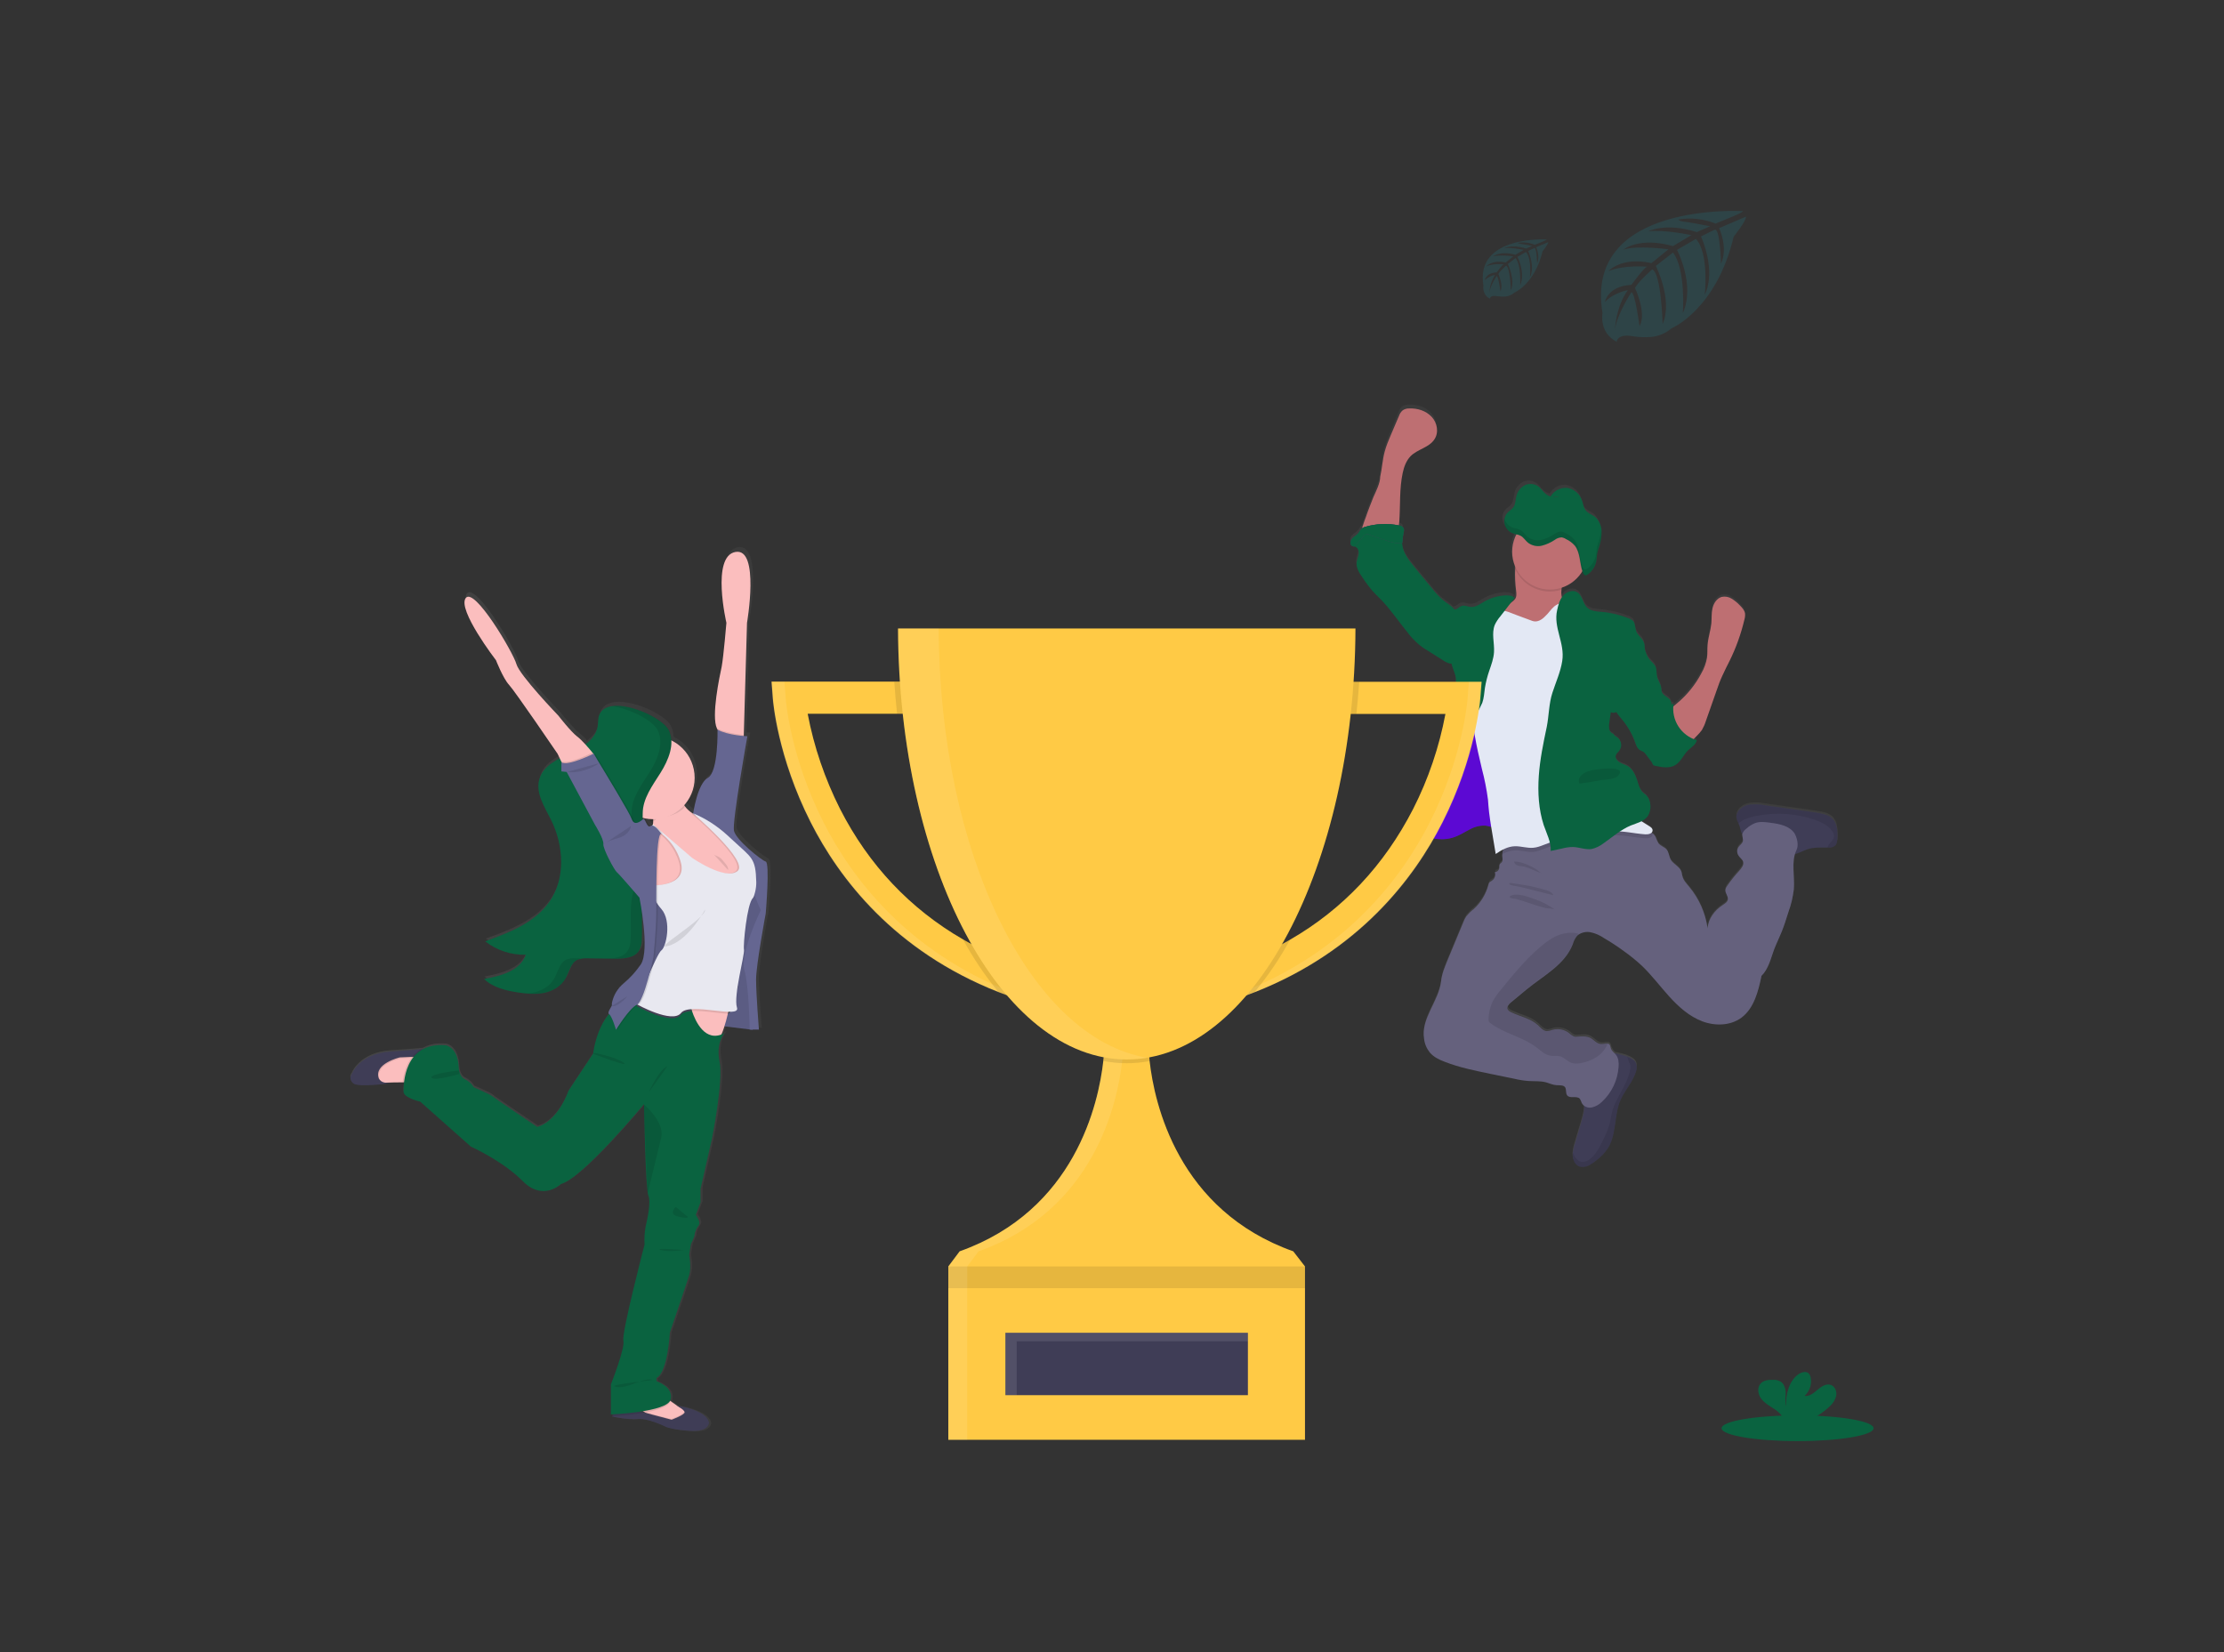 <?xml version="1.0" encoding="utf-8"?>
<!-- Generator: Adobe Illustrator 25.2.0, SVG Export Plug-In . SVG Version: 6.00 Build 0)  -->
<svg version="1.1" id="e37c00f5-ff96-45aa-87ea-1a24b78ba7bd"
	 xmlns="http://www.w3.org/2000/svg" xmlns:xlink="http://www.w3.org/1999/xlink" x="0px" y="0px" viewBox="0 0 1176.6 874"
	 style="enable-background:new 0 0 1176.6 874;" xml:space="preserve">
<rect x="0" y="0" width="1176.6" height="874" fill="#333333" stroke="none"/>
<style type="text/css">
	.st0{fill:url(#SVGID_1_);}
	.st1{fill:#BE6F72;}
	.st2{fill:#3F3D56;}
	.st3{fill:#65617D;}
	.st4{opacity:0.1;enable-background:new    ;}
	.st5{fill:#5C09D3;}
	.st6{fill:#E3E8F4;}
	.st7{fill:#0A6340;}
	.st8{opacity:0.1;}
	.st9{fill:#FFCA45;}
	.st10{opacity:0.1;fill:#FFFFFF;enable-background:new    ;}
	.st11{fill:url(#SVGID_2_);}
	.st12{fill:#656691;}
	.st13{fill:#FBBEBE;}
	.st14{fill:#444053;}
	.st15{fill:#E8E8F0;}
	.st16{opacity:0.1;fill:#00E4FF;enable-background:new    ;}
</style>
<g>
	
		<linearGradient id="SVGID_1_" gradientUnits="userSpaceOnUse" x1="871.3" y1="237.55" x2="871.3" y2="640.155" gradientTransform="matrix(1 0 0 -1 -28 854.15)">
		<stop  offset="0" style="stop-color:#808080;stop-opacity:0.25"/>
		<stop  offset="0.54" style="stop-color:#808080;stop-opacity:0.12"/>
		<stop  offset="1" style="stop-color:#808080;stop-opacity:0.1"/>
	</linearGradient>
	<path class="st0" d="M969.1,431.6c-1.4-1.1-3.1-1.8-4.9-2.1c-1.9-0.4-3.8-0.7-5.7-1l-24.6-3.5c-2.5-0.5-5-0.6-7.5-0.4
		c-2.6,0.2-4.9,1.4-6.6,3.4c-0.7,0.9-1.1,2-1.1,3.2c0.1,1.2,0.5,2.3,1.1,3.3c0.2,0.5,0.4,1,0.6,1.5c0.2,1.1,0.5,2.2,0.9,3.4
		c0.1,0.2,0.3,0.5,0.4,0.7c0,0.1,0,0.1,0,0.2c-0.3,1.4,0.6,2.8,0.2,4.1c-0.3,1.1-1.5,1.8-2.2,2.8c-1,1.4-1,3.2-0.1,4.6
		c0.8,1.2,2.1,2,2.5,3.3c0.5,1.8-0.9,3.4-2.1,4.8c-2.3,2.5-4.4,5.1-6.3,7.9c-0.5,0.7-0.9,1.5-1,2.4c-0.1,1.7,1.6,3.3,1.3,5
		c-0.2,1.4-1.6,2.2-2.7,3c-4.2,2.8-7.7,7.3-8,12.4c-1.1-8.1-4.4-15.7-9.7-22c-1.4-1.7-3-3.5-3.6-5.6c-0.2-0.9-0.3-1.8-0.6-2.6
		c-1-2.6-4.2-3.8-5.6-6.2c-1-1.7-1-3.9-2.2-5.4s-3.2-1.9-4.3-3.3c-0.5-1-1-2-1.4-3.1c-0.4-0.9-1.1-1.6-1.8-2.2
		c-0.1-0.1-0.3-0.2-0.5-0.3c0.3-0.3,0.5-0.7,0.5-1.2c0-1.2-1.2-1.9-2.2-2.5c-1.3-0.7-2.6-1.5-3.8-2.4c1.4-0.6,2.5-1.6,3.4-2.8
		c1.1-1.8,1.6-3.9,1.3-6c-0.1-1.7-0.7-3.3-1.8-4.6c-0.6-0.7-1.4-1.1-2.1-1.8c-1.7-1.7-2.3-4.1-3-6.4c-0.9-3-2.4-6.1-5.2-7.7
		c-1.3-0.8-2.9-1.1-4.2-1.9s-2.4-2.3-1.9-3.8c0.3-1,1.2-1.7,1.9-2.5c1.6-2.3,1-5.4-1.3-7c-0.7-0.5-1.7-0.9-1.8-1.7
		c-1.2-0.3-2.1-1.3-2.3-2.5s-0.2-2.4,0-3.6c0.3-1.9,0.5-3.7,0.8-5.6c0.9,0.4,1.9,0.4,2.8,0c0.9,1.4,1.9,2.7,3,3.9
		c3,3.6,5.4,7.7,7,12.1c0.6,1.6,1.2,3.4,2.6,4.2c0.5,0.3,1.1,0.4,1.6,0.8c0.6,0.4,1.1,1,1.6,1.6c1.2,1.6,2.4,3.2,3.6,4.8l0.1,0.2
		c0,0.1,0.1,0.3,0.2,0.4c0.2,0.2,0.5,0.4,0.9,0.4c3.7,0.9,7.8,1.6,11-0.4c2.9-1.8,4.1-5.4,6.6-7.7c1.7-1.7,4.2-3,4.7-5.4
		c-0.6-0.2-1.2-0.4-1.7-0.6c0.5-0.5,1-1.1,1.7-1.7c1-1,1.9-2,2.7-3.2c0.8-1.4,1.5-2.9,2-4.5c1.9-5.5,3.9-11,5.8-16.5
		c0.9-2.6,1.8-5.2,3-7.8c1.2-2.7,2.6-5.4,3.9-8.1c3.4-7,6-14.3,7.8-21.9c0.3-1,0.4-2.1,0.3-3.2c-0.3-1.7-1.6-3.1-2.8-4.3
		c-1.3-1.4-2.7-2.5-4.3-3.5s-3.5-1.3-5.3-0.9c-2.6,0.8-4.2,3.4-4.8,6s-0.4,5.3-0.6,8c-0.4,3.9-1.7,7.6-2,11.4
		c-0.2,2.2,0,4.5-0.3,6.7c-0.5,2.9-1.5,5.7-3,8.3c-3.2,6.1-7.6,11.5-12.9,15.9c-0.6,0.5-1.2,1-1.8,1.5c0-0.4,0.1-0.9,0.1-1.3
		c-0.4,0.1-0.9,0.3-1.3,0.5c0.1-0.5,0-1-0.2-1.5c-0.8-2.4-4.4-3-5-5.4c-0.1-0.6-0.2-1.2-0.2-1.8c-0.2-2.1-1.7-3.9-2.2-6
		c-0.5-1.9-0.1-4-1-5.8c-0.8-1.1-1.7-2.1-2.7-3c-1.2-1.4-2.1-3-2.5-4.8c-0.1-0.5-0.2-1-0.4-1.5c0.2-1.1,0-2.2-0.4-3.3
		c-0.9-2.3-3.3-3.7-4.1-6c-0.7-1.8-0.4-4-1.6-5.4c-0.7-0.7-1.5-1.1-2.4-1.4c-4.6-1.8-9.4-2.9-14.3-3.4c-2.7-0.2-5.8-0.4-7.7-2.3
		c-2.3-2.2-2.4-6.3-5.1-8c-2.4-1.5-5.7-0.4-7.5,1.8c-0.3,0.3-0.5,0.7-0.8,1c-0.3-1.3-0.4-2.7-0.2-4.1c0-0.3,0.1-0.7,0.1-1
		c4.5-1.5,8.4-4.5,10.8-8.6c0,0,0,0,0,0.1l0.1,0.3c0.3,0.7,0.8,1.4,1.4,1.5l0,0c0.5,0,0.9-0.2,1.2-0.5c0.6-0.4,1.2-0.9,1.7-1.4
		c0.3-0.3,0.5-0.6,0.7-0.9c0.5-0.6,0.9-1.3,1.2-2c0.5-1.1,0.8-2.2,1-3.4c0.2-1.2,0.2-2.4,0.4-3.5c0.2-0.9,0.4-1.8,0.7-2.6
		c0.1-0.3,0.2-0.6,0.3-0.9s0.2-0.7,0.3-1c0.6-2.1,1-4.2,1-6.3c0-0.4,0-0.7,0-1.1c-0.1-2.8-1.3-5.5-3.4-7.5c-1.7-1.4-4-2-5.3-3.9
		c-0.8-1.3-1-2.9-1.5-4.4c-1.1-3.7-4.1-6.4-7.9-7.1c-2.2-0.2-4.4,0.4-6.2,1.7l0,0l-0.1,0.1l0,0c-1,0.8-1.8,1.7-2.5,2.8
		c-1.3-0.4-2.5-1.1-3.5-2s-1.8-2.1-2.8-3c-1.9-1.8-4.7-2.3-7.1-1.5c-2.5,1-4.4,3.2-5.1,5.8c-0.5,2.1-0.5,4.4-1.6,6.1
		c-0.9,1.3-2.3,2-3.4,3.2c-0.6,0.8-1.1,1.7-1.3,2.7l0,0c-0.1,0.5-0.2,1.1-0.2,1.7l0,0c0,0.2,0,0.5,0.1,0.7v0.1
		c0,0.3,0.1,0.5,0.2,0.8l0,0c0.3,1,0.8,2,1.5,2.7c0.7,0.8,1.5,1.4,2.4,1.7c0.4,0.1,0.8,0.3,1.2,0.4l1.2,0.3l0.4,0.1
		c-2.9,5.5-3.1,12-0.6,17.6c0,0.3-0.1,0.6-0.1,0.8c-0.2,3.9,0,7.9,0.5,11.8c0.1,1.5,0.2,3.3-0.7,4.5c-0.4,0.5-0.9,0.9-1.5,1.3
		c0.5-0.7,1.1-1.4,1.7-2.1c-1.4-1.4-3.6-1.6-5.6-1.5c-3.9,0.3-7.6,1.4-11,3.4c-2.2,1.3-4.5,3-7.1,2.7c-1.5-0.2-3-1-4.5-0.6
		c-0.8,0.3-1.6,0.8-2.3,1.4c-0.5,0.4-1.2,0.6-1.9,0.6c-1.6-1.9-4-3.2-5.9-4.8c-2.1-1.9-4.1-4-5.8-6.3c-3.2-3.9-6.5-7.8-9.7-11.8
		c-2.7-3.3-5.4-6.9-5.9-11.2c0-0.4-0.1-0.8-0.1-1.3c0.1-2,0.3-4,0.8-6c0.1-0.5,0.1-1,0-1.5c-0.3-1-1.5-1.4-2.4-1.6l0,0
		c0.1-0.8,0.2-1.6,0.3-2.3c0.6-8.6,0-17.3,1.8-25.8c0.7-3.2,1.8-6.5,4.2-8.9c3.7-3.7,9.8-4.6,12.6-8.9c2.3-3.6,1.4-8.8-1.5-12
		s-7.5-4.5-11.8-4.4c-1.2,0-2.4,0.3-3.4,0.9c-1,0.9-1.7,1.9-2.1,3.2l-4.3,10.4c-1.2,2.7-2.3,5.5-3.1,8.4c-1.2,4.4-1.5,9-2.4,13.4
		c0,3.4-2.2,7.6-3.4,10.8c-1.3,3.5-2.8,7-4,10.6c-0.3,0.9-1.3,3.6-2,6c-0.2,0.1-0.5,0.3-0.7,0.5c-0.5,0.7-1,1.4-1.4,2.1
		c-0.9,1.2-2.4,1.8-3.4,3s-1.2,3.3,0.2,3.9c0.3,0.1,0.6,0.2,0.9,0.2c0.2,0,0.4,0,0.5,0.1c1.5,0.4,2.1,2.3,1.9,3.9s-1,3-1.1,4.6
		c-0.3,2.8,1.3,5.3,2.9,7.6c1.6,2.5,3.4,4.9,5.3,7.2c1.4,1.6,3,3,4.4,4.5c5.4,5.6,9.7,12.1,14.6,18.1c1.7,2.3,3.7,4.4,5.9,6.2
		c1.4,1.1,2.9,2.2,4.5,3.1l8.4,5.3c0.9,0.7,2,1.2,3.2,1.5c0.4,0,0.7,0,1.1,0c0,0.2,0.1,0.5,0.2,0.7c0.7,2.6,2.1,5,2.2,7.7
		s-0.1,5.4,0.1,8.1c0.2,2.5,0.7,5,0.9,7.5c0.3,4.7-0.9,9.4-2,14c-1.7,6.8-2.7,13.7-6,19.8c-0.9,1.7-2,3.4-2,5.3c0,0.2,0,0.5,0.1,0.7
		l0,0l-1.5,0.9c-0.4,0.2-0.9,0.5-1.3,0.8c-1.9,1.2-3.9,2.6-4.7,4.8c-0.6,1.7-0.3,3.7-1.1,5.4c0,0.1-0.1,0.1-0.1,0.2
		c-0.8,1.6-2.4,2.7-2.8,4.4l0,0c-0.3,1.3,0.2,2.7,0,4l0,0c-0.2,0.7-0.4,1.3-0.5,2c0,0.2,0,0.4,0.1,0.7c0.2,0.8,0.6,1.4,1.2,2
		c0.4,0.3,0.8,0.7,1.2,0.9c0.4,0.3,0.9,0.5,1.3,0.8l0.3,0.1c0.4,0.2,0.8,0.4,1.2,0.6l0.3,0.1c0.5,0.2,0.9,0.4,1.4,0.5l0.3,0.1
		c0.4,0.1,0.7,0.2,1.1,0.3l0.2,0.1h0.2l1,0.2l0.4,0.1c0.4,0.1,0.9,0.1,1.3,0.2h0.4c0.3,0,0.7,0,1,0.1h0.5c0.3,0,0.7,0,1,0h0.4
		c0.5,0,0.9-0.1,1.4-0.1h0.2c0.4-0.1,0.8-0.1,1.3-0.2l0.3-0.1c0.4-0.1,0.8-0.2,1.2-0.3l0.2-0.1c0.5-0.1,0.9-0.3,1.4-0.5
		c1.6-0.7,3.1-1.4,4.6-2.3c1-0.5,2-1.1,3-1.6c0.7-0.4,1.5-0.7,2.3-1c1.9-0.8,3.9-1.2,6-1c1,0.1,2,0.3,3,0.6c0,0.1,0,0.2,0,0.3
		c0.8,4.8,1.6,9.6,2.4,14.4c1.3-0.9,2.7-1.8,4.1-2.5c-0.3,0.7-0.4,1.5-0.5,2.2c-0.1,0.6-0.1,1.2,0,1.8c0.1,1,0.3,2-0.3,2.8
		c-0.3,0.5-1,0.7-1.2,1.2c-0.1,0.5-0.2,1.1-0.1,1.6c-0.1,1.3-1.1,2.3-2.4,2.4c0.6,1.7,0,3.5-1.5,4.5c-0.4,0.2-0.8,0.5-1.2,0.8
		c-0.3,0.4-0.6,1-0.7,1.5c-1.3,5-4,9.4-7.8,12.9c-1.4,1.1-2.7,2.4-3.9,3.8c-0.7,1.1-1.3,2.2-1.8,3.5c-2.7,6.5-5.4,13-8.1,19.6
		c-1.5,3.7-3,7.4-3.5,11.3c-1.2,10.8-10.8,19.9-9,30.6c0.4,2.7,1.4,5.2,3.1,7.3c2,2.4,5,3.8,8,4.9c7.7,3,15.8,4.6,23.9,6.3l12.7,2.6
		c2.5,0.6,5,1,7.6,1.2c3.1,0.2,6.2-0.1,9.2,0.7c1.8,0.5,3.6,1.4,5.5,1.5c1.6,0.1,3.7-0.3,4.6,1.1s0.2,3.1,1.1,4.3
		c1.5,1.9,5.1,0,6.7,1.8c0.4,0.7,0.8,1.4,1,2.2c0.2,0.5,0.6,0.9,1,1.3c0.1,0.6,0.1,1.1,0.1,1.7c-0.2,2.3-0.7,4.6-1.4,6.8
		c-1.2,4.1-2.4,8.1-3.6,12.2c-0.5,1.4-0.8,2.9-1,4.4c-0.1,0.7-0.1,1.5,0,2.2c0.2,2.2,1.5,4.5,3.6,5.2c1.6,0.4,3.4,0.2,4.9-0.6
		c1.4-0.7,2.8-1.7,4-2.7c2.2-1.7,4.2-3.7,5.8-5.9c5-7.5,3.4-17.6,6.9-25.9c2.3-5.5,6.9-10,8.4-15.8c0.4-1.1,0.4-2.3,0.1-3.4
		c-0.6-2-2.8-3.1-4.8-3.9h0.1c-1.6-0.6-3.3-1.1-5-1.4c-0.4-0.1-0.8-0.2-1.3-0.2c-1-0.8-1.7-1.8-2.2-2.9c-0.1-0.6-0.2-1.2-0.5-1.7
		s-0.9-0.8-1.4-0.8c-1-0.1-2.3,0.3-3.4,0.2c-2.2-0.2-3.7-2.3-5.7-3.4s-4.2-0.8-6.3-0.6c-0.8,0.1-1.5,0.1-2.3-0.1
		c-0.9-0.4-1.7-1-2.4-1.7c-2.5-1.9-5.8-2.6-8.8-1.8c-1,0.4-2,0.6-3,0.7c-2-0.1-3.3-1.8-4.8-3.2c-3.9-3.6-9.5-4.6-14.3-6.9
		c-0.7-0.3-1.3-0.8-1.7-1.5c-0.5-1.4,0.7-2.7,1.8-3.7l8.2-6.8c9-7.5,20.2-13.1,24.4-24.1c0.4-1.5,1.1-2.9,2-4.1
		c0.3-0.4,0.7-0.7,1.1-1c1.8-1.2,4-1.6,6.2-1.2c2.6,0.6,5.1,1.7,7.2,3.2c3.6,2.2,7.1,4.5,10.5,7c3.4,2.4,6.5,5,9.6,7.8
		c5.2,5,9.6,10.9,14.5,16.3s10.5,10.4,17.3,13s15,2.5,20.8-1.9c6.7-5,8.9-13.9,10.6-22.1c3.8-3.6,4.9-9.1,6.7-14
		c1.2-3.1,2.6-6,3.9-9.1c1.5-3.6,2.6-7.4,3.8-11.1c1.3-3.7,2.2-7.6,2.7-11.6c0.5-6.2-1.2-12.9,0.6-18.7c2.3-0.5,4.4-1.8,6.7-2.6
		c3.4-1.1,7-0.9,10.6-0.9h0.2c1.2,0.1,2.5-0.2,3.5-0.8c1.2-1,1.4-2.7,1.5-4.3C972.2,438.3,972,434,969.1,431.6z M824.2,261
		c-0.8,0.2-1.7,0.3-2.5,0.2L824.2,261z"/>
	<path class="st1" d="M828.1,324.2c-1.2,1-2.6,1.8-4.2,2.2l-7.1,2.5c-3.8,1.4-7.9,2.8-11.9,2.3c-2.3-0.3-12-1.7-13.5-3.5
		c-2.2-2.7,5.6-6.8,8.3-9.1c0.6-0.4,1.2-0.9,1.7-1.5c1-1.2,0.9-2.9,0.7-4.5c-0.5-3.9-0.7-7.8-0.5-11.8c0.1-0.9,0.2-1.9,0.4-2.8
		c1-4.6,5.3-2.9,8.7-1.7c4.1,1.3,8,3,11.8,5.1c1.1,0.6,2.1,1.4,2.9,2.5c1.5,2.2,0.9,5.2,0.7,8c-0.2,2.2-0.2,4.3,1.2,5.9
		c0.7,0.6,1.3,1.3,1.9,2C829.7,321.4,829.4,323.2,828.1,324.2z"/>
	<path class="st1" d="M730.2,252.2c1-4.4,1.2-9,2.4-13.4c0.8-2.9,1.9-5.6,3.1-8.4l4.4-10.3c0.4-1.2,1.1-2.3,2.1-3.1
		c1-0.6,2.2-1,3.4-0.9c4.3-0.2,8.8,1.2,11.8,4.4s3.9,8.3,1.5,11.9c-2.8,4.4-8.9,5.2-12.6,8.9c-2.3,2.4-3.5,5.6-4.2,8.9
		c-1.8,8.4-1.2,17.1-1.8,25.7c-0.2,2.7-0.7,5.7-3,7.1c-1.4,0.7-2.9,1-4.5,0.9l-6.6,0.1c-1.1,0-5.1,0.7-5.8-0.1
		c-1.3-1.5,1.6-8.7,2.2-10.3c1.2-3.6,2.6-7,4-10.6C728,259.8,730.2,255.6,730.2,252.2z"/>
	<path class="st2" d="M865.7,566.3c-1.5,5.8-6,10.3-8.4,15.8c-3.5,8.2-1.9,18.3-6.9,25.8c-1.6,2.3-3.6,4.3-5.8,6
		c-1.2,1-2.6,1.9-4,2.7c-1.5,0.8-3.2,1-4.9,0.6c-2.1-0.7-3.4-3-3.6-5.2c-0.1-0.7-0.1-1.4,0-2.2c0.2-1.5,0.5-3,1-4.4
		c1.2-4,2.4-8.1,3.6-12.2c0.7-2.2,1.2-4.5,1.4-6.8c0.1-2.5-1.5-5.8-0.8-8.2c0.3-1.1,1.5-2,2-2.9c0.8-1.3,1.3-2.7,1.7-4.1
		c0.8-2.8,1.4-5.8,3.1-8.1c1.1-1.4,2.4-2.6,3.9-3.7c1.1-0.9,2.3-1.7,3.7-2.1c1.3-0.2,2.7-0.2,4,0.2c1.7,0.4,3.4,0.8,5,1.4h0.1
		c2,0.7,4.1,1.8,4.8,3.8C866,564,866,565.2,865.7,566.3z"/>
	<path class="st2" d="M972.1,443.4c-0.1,1.5-0.2,3.3-1.5,4.2c-1,0.7-2.3,1-3.5,0.8h-0.3c-3.6,0-7.2-0.2-10.6,0.9
		c-2.6,0.9-4.9,2.4-7.6,2.7c-3.7,0.4-7.2-1.6-10.4-3.4c-3.1-1.7-6.2-3.2-9.5-4.5c-2.1-0.9-6.5-1.4-7.5-3.8c-0.3-1.1-0.6-2.2-0.9-3.3
		c-0.2-0.5-0.4-1-0.6-1.5c-0.6-1-1-2.1-1.1-3.3c0-1.2,0.4-2.3,1.1-3.2c1.6-2,4-3.2,6.5-3.4c2.5-0.2,5.1-0.1,7.5,0.4l24.6,3.5
		c1.9,0.3,3.8,0.5,5.7,1c1.8,0.3,3.5,1,4.9,2.1C972,435.3,972.2,439.6,972.1,443.4z"/>
	<path class="st3" d="M950.4,449.8c-3,6.3-0.8,13.8-1.4,20.8c-0.5,3.9-1.3,7.8-2.7,11.5c-1.2,3.7-2.3,7.5-3.8,11.1
		c-1.2,3-2.7,6-3.9,9.1c-1.8,4.9-3,10.4-6.7,14c-1.7,8.2-3.9,17.1-10.6,22.1c-5.8,4.3-14,4.5-20.8,1.9s-12.4-7.6-17.3-13
		s-9.3-11.3-14.5-16.3c-3-2.8-6.2-5.4-9.6-7.8c-3.4-2.5-6.9-4.8-10.5-6.9c-2.2-1.5-4.6-2.6-7.2-3.1c-2.1-0.4-4.3,0-6.2,1.2
		c-0.4,0.3-0.8,0.6-1.1,1c-0.9,1.2-1.6,2.6-2,4.1c-4.2,10.9-15.5,16.6-24.5,24l-8.2,6.8c-1.1,0.9-2.4,2.3-1.8,3.6
		c0.4,0.7,1,1.2,1.7,1.5c4.8,2.4,10.4,3.3,14.3,6.9c1.4,1.3,2.8,3.1,4.8,3.2c1-0.1,2-0.3,3-0.7c3.1-0.8,6.3-0.2,8.8,1.8
		c0.7,0.7,1.5,1.2,2.4,1.7c0.7,0.2,1.5,0.2,2.3,0.1c2.1-0.2,4.4-0.3,6.3,0.6s3.5,3.2,5.7,3.3c1.1,0.1,2.4-0.3,3.4-0.2
		c0.6,0,1.1,0.3,1.4,0.8c0.2,0.5,0.4,1.1,0.5,1.7c0.4,1.4,1.8,2.3,2.7,3.4c1.4,1.8,1.6,4.2,1.4,6.5c-0.5,7-3.6,13.6-8.8,18.4
		c-1.5,1.5-3.3,2.5-5.4,3c-2.1,0.4-4.3-0.5-5.3-2.4c-0.2-0.8-0.6-1.5-1-2.2c-1.6-1.8-5.2,0.1-6.7-1.8c-0.9-1.2-0.3-3.1-1.1-4.3
		s-3-1-4.6-1.1c-1.9-0.1-3.7-1-5.5-1.5c-3-0.8-6.1-0.5-9.2-0.7c-2.6-0.2-5.1-0.6-7.6-1.2l-12.7-2.6c-8.1-1.7-16.2-3.3-23.9-6.3
		c-3-1.1-5.9-2.5-8-4.9c-1.7-2.1-2.8-4.6-3.1-7.3c-1.8-10.7,7.8-19.8,9-30.5c0.4-3.9,2-7.6,3.5-11.3c2.7-6.5,5.4-13,8.1-19.5
		c0.4-1.2,1-2.4,1.7-3.5c1.2-1.4,2.4-2.7,3.9-3.8c3.8-3.4,6.5-7.9,7.8-12.8c0.1-0.6,0.3-1.1,0.7-1.5c0.4-0.3,0.7-0.5,1.2-0.8
		c1.5-1,2.1-2.8,1.5-4.5c1.3-0.1,2.3-1.1,2.4-2.4c-0.1-0.5,0-1.1,0.1-1.6c0.2-0.5,0.8-0.8,1.2-1.2c0.6-0.8,0.4-1.8,0.3-2.7
		c-0.1-0.6-0.1-1.2,0-1.8c0.2-2.1,1.2-4.1,2.7-5.6c2.4-2.4,5.8-1.7,9.1-2.3c3.3-0.7,6.5-1.7,9.6-3.1c8.7-3.4,17.8-5.5,27.1-6.3
		c9.3-0.7,18.7,0.8,27.4,4.4c1.3,0.5,2.4,1.2,3.5,2c0.8,0.6,1.4,1.3,1.8,2.2c0.4,1.1,0.8,2.1,1.4,3.1c1.1,1.5,3.1,1.9,4.3,3.3
		s1.3,3.7,2.2,5.4c1.4,2.4,4.6,3.6,5.6,6.2c0.3,0.8,0.3,1.8,0.6,2.6c0.5,2.2,2.2,3.9,3.6,5.6c5.2,6.3,8.6,13.9,9.7,22
		c0.3-5.1,3.7-9.6,8-12.4c1.2-0.8,2.5-1.6,2.7-2.9c0.3-1.7-1.4-3.2-1.3-5c0.1-0.9,0.5-1.7,1-2.3c1.9-2.8,4-5.4,6.3-7.9
		c1.2-1.4,2.6-3,2.1-4.8c-0.4-1.3-1.8-2.1-2.5-3.3c-0.9-1.4-0.9-3.2,0.1-4.6c0.7-1,1.8-1.6,2.2-2.8c0.4-1.3-0.5-2.8-0.2-4.1
		c0.4-1.1,1.1-2,2.1-2.7c1.3-1.2,2.8-2.2,4.5-2.9c2.6-1,5.6-0.6,8.4-0.2c4.7,0.6,9.9,1.6,12.6,5.6
		C950.8,443.4,951.7,447.2,950.4,449.8z"/>
	<path class="st4" d="M972.1,443.4c-0.1,1.5-0.2,3.3-1.5,4.2c-1,0.7-2.3,1-3.5,0.8h-0.3c0.4-2.1,2.9-3.3,3.4-5.4
		c0.2-1.3-0.2-2.6-1.1-3.6c-2.1-2.9-5.6-4.5-9-5.7c-9.7-3.3-20-4.1-30.1-2.2c-2.7,0.4-5.4,1.3-7.9,2.4c-0.8,0.5-1.6,1.1-2.4,1.7
		c-0.6-1-1-2.1-1.1-3.3c0-1.2,0.4-2.3,1.1-3.2c1.6-2,4-3.2,6.5-3.4c2.5-0.2,5.1-0.1,7.5,0.4l24.6,3.5c1.9,0.3,3.8,0.5,5.7,1
		c1.8,0.3,3.5,1,4.9,2.1C972,435.3,972.2,439.6,972.1,443.4z"/>
	<path class="st4" d="M865.7,566.3c-1.5,5.8-6,10.3-8.4,15.8c-3.5,8.2-1.9,18.3-6.9,25.8c-1.6,2.3-3.6,4.3-5.8,6
		c-1.2,1-2.6,1.9-4,2.7c-1.5,0.8-3.2,1-4.9,0.6c-2.1-0.7-3.4-3-3.6-5.2c-0.1-0.7-0.1-1.4,0-2.2l0.1,0.2c0.9,2.1,2.3,4.3,4.5,4.7
		c1.7,0.1,3.4-0.5,4.6-1.6c3.3-2.7,5.2-6.6,7-10.4c1.4-2.7,2.6-5.6,3.4-8.6c0.4-1.7,0.6-3.4,1-5.1c1.9-8.3,8.4-15,9.8-23.4
		c0.1-0.6,0.1-1.2,0.1-1.8c-0.2-0.8-0.5-1.5-0.9-2.2c-0.3-0.8-0.6-1.6-0.8-2.4c2,0.7,4.1,1.8,4.8,3.8
		C866.1,564.1,866,565.2,865.7,566.3z"/>
	<path class="st4" d="M850.6,552c-0.9,2.4-2.5,4.5-4.5,6.2c-2.8,2.2-6.2,3.6-9.7,4.2c-1.6,0.4-3.4,0.4-5-0.1
		c-2.2-0.8-3.8-2.8-6.1-3.5c-1.6-0.4-3.4,0-5-0.3c-3-0.4-5.2-2.7-7.6-4.5c-7.3-5.5-16.9-7.2-24.2-12.7c-0.3-0.2-0.6-0.5-0.8-0.8
		c-0.1-0.4-0.2-0.7-0.2-1.1c0-3.3,0.8-6.6,2.2-9.6c1.2-2.1,2.5-4.1,4.1-5.9c6.5-8,13.1-16.1,20.9-22.8c3.3-2.8,6.9-5.5,11-6.8
		c2.3-0.7,6.8-1.4,9.6-0.2c-0.4,0.3-0.8,0.6-1.1,1c-0.9,1.2-1.6,2.6-2,4.1c-4.2,10.9-15.5,16.6-24.5,24l-8.2,6.8
		c-1.1,0.9-2.4,2.3-1.8,3.6c0.4,0.7,1,1.2,1.7,1.5c4.8,2.4,10.4,3.3,14.3,6.9c1.4,1.3,2.8,3.1,4.8,3.2c1-0.1,2-0.3,3-0.7
		c3.1-0.8,6.3-0.2,8.8,1.8c0.7,0.7,1.5,1.2,2.4,1.7c0.7,0.2,1.5,0.2,2.3,0.1c2.1-0.2,4.4-0.3,6.3,0.6s3.5,3.2,5.7,3.3
		C848.2,552.2,849.5,551.9,850.6,552z"/>
	<path class="st2" d="M758.6,416.3c-1.9,1.2-3.9,2.6-4.7,4.7c-0.6,1.7-0.3,3.7-1.1,5.4s-2.5,2.9-2.9,4.6c-0.3,1.3,0.3,2.7,0,4
		c-0.2,0.7-0.4,1.4-0.5,2.1c-0.1,1.5,1.2,2.7,2.4,3.5c5.4,3.5,12.1,4.3,18.2,2c2.7-1,5.1-2.6,7.6-3.9c2.5-1.4,5.4-2.1,8.2-2
		c1.7,0.2,3.2,0.8,4.9,1c1.7,0.3,3.4-0.2,4.6-1.4c0.5-0.7,0.9-1.5,1-2.4c1.4-5.5,0.8-11.3-0.6-16.8s-3.3-10.8-4.7-16.3
		c-1-4.1-1.8-8.2-3.4-12.1s-4.5-7.4-8.4-8.9c-0.3-0.2-0.7-0.2-1-0.1s-0.5,0.3-0.7,0.5c-3.1,3.3-5.5,7.2-6.9,11.5
		c-1.6,4.8-2,9.9-3.4,14.7c-0.6,2-1.4,4.7-3,6.2S760.4,415.1,758.6,416.3z"/>
	<path class="st5" d="M796.3,434c-0.2,0.9-0.5,1.7-1,2.4c-1.2,1.2-2.9,1.7-4.6,1.4c-1.6-0.2-3.2-0.8-4.9-1c-2.9-0.1-5.7,0.6-8.2,2
		c-2.6,1.3-5,2.9-7.7,3.9c-3.9,1.5-8.1,1.7-12.1,0.7c-2.1-0.5-4.2-1.4-6-2.6c-1.3-0.8-2.5-2-2.4-3.5c0.1-0.7,0.3-1.4,0.5-2.1
		c0.3-1.3-0.3-2.7,0-4c0.4-1.8,2.1-3,2.9-4.7s0.5-3.6,1.1-5.4c0.8-2.1,2.8-3.5,4.7-4.7s4.2-2.2,5.7-3.7c0.2-0.2,0.4-0.5,0.5-0.7
		c1.1-1.7,1.9-3.6,2.4-5.5c1.5-4.8,1.9-9.9,3.4-14.7c1.4-4.3,3.8-8.2,6.9-11.5c0.2-0.2,0.4-0.4,0.6-0.5c0.3-0.1,0.7,0,1,0.1
		c3.9,1.5,6.7,5.1,8.4,8.9s2.4,8,3.4,12.1c1.4,5.5,3.4,10.8,4.7,16.3S797.7,428.5,796.3,434z"/>
	<path class="st4" d="M826,312c-9.7,3.1-20.2-1.6-24.4-11c0.1-0.9,0.2-1.9,0.4-2.8c1-4.6,5.3-2.9,8.7-1.7c4.1,1.3,8,3,11.8,5.1
		c1.1,0.6,2.1,1.4,2.9,2.5C826.9,306.3,826.3,309.2,826,312z"/>
	<circle class="st1" cx="820" cy="291.9" r="20"/>
	<path class="st4" d="M874.3,441.4c0,1.7-2.2,2.2-3.9,2.1c-6-0.4-11.9-2-17.8-1.5c-7.5,0.7-14.4,4.8-21.9,5.2
		c-2.9,0.1-5.8-0.3-8.7,0.2c-3.7,0.7-7,2.9-10.8,3.3c-3.3,0.3-6.5-1-9.8-0.8c-2.3,0.1-4.5,0.8-6.5,1.9c0.2-2.1,1.2-4.1,2.7-5.6
		c2.4-2.4,5.8-1.7,9.1-2.3c3.3-0.7,6.5-1.7,9.6-3.1c8.7-3.4,17.8-5.5,27.1-6.3c9.3-0.7,18.7,0.7,27.4,4.3c1.3,0.5,2.4,1.2,3.5,2
		C874.2,441,874.3,441.2,874.3,441.4z"/>
	<path class="st6" d="M810.7,328.5l-8.1-3l-3.4-1.3c-1.4-0.6-2.9-1-4.4-1.2c-3.9-0.3-7.6,2.3-9.7,5.6s-2.9,7.3-3.5,11.2
		c-0.9,5.3-1.7,10.6-2.3,15.9c-0.7,4.8-1,9.7-1,14.5c0.2,12.4,2.8,24.6,5.7,36.6c1.4,5.3,2.5,10.8,3.2,16.2c0.2,2.3,0.3,4.5,0.6,6.8
		c0.3,2.5,0.7,5.1,1.1,7.6l2.4,14.4c3-2.1,6.4-4,10.1-4.1c3.3-0.1,6.5,1.1,9.8,0.8c3.8-0.3,7.1-2.6,10.8-3.2
		c2.9-0.5,5.8-0.1,8.7-0.2c7.5-0.4,14.4-4.5,21.9-5.2c6-0.5,11.9,1.1,17.8,1.5c1.7,0.1,3.9-0.4,3.9-2.1c0-1.2-1.2-1.9-2.2-2.5
		c-4.8-2.9-9.3-6.1-13.5-9.7c-3.9-3.1-7.9-6.3-10.7-10.5c-6.5-10.1-4.3-23.9-9.9-34.6c-4.5-8.7,0-20.1,0-29.9c0-4.9,0-9.8-1.2-14.6
		c-0.7-2.7-1.6-5.3-2.7-7.8l-3.9-9.9c-0.1-0.3-0.2-0.5-0.5-0.8c-0.3-0.2-0.6-0.3-0.9-0.3c-2.3-0.1-4.6,0.6-6.5,2.1
		c-1.8,1.5-3,3.6-4.8,5.2C815.7,327.9,813.2,329.4,810.7,328.5z"/>
	<path class="st7" d="M823.8,322.8c0.6-2.7,1.3-5.6,3.2-7.7s5.2-3.3,7.5-1.7c2.7,1.7,2.8,5.8,5.1,8c2,1.9,5,2.1,7.7,2.3
		c4.9,0.4,9.7,1.6,14.3,3.4c0.9,0.3,1.7,0.8,2.4,1.4c1.2,1.4,1,3.6,1.6,5.4c0.8,2.3,3.2,3.7,4.1,6c1,2.5,0,5.3-0.8,7.9
		c-1.5,4.6-2.5,9.5-3.9,14.1s-3.6,9.3-7,12.8c-1.5,1.6-3.8,3-5.8,2.1l-0.8,5.5c-0.2,1.2-0.2,2.4,0,3.5c0.2,1.2,1.1,2.2,2.3,2.5
		c0.2,0.9,1.1,1.3,1.8,1.7c2.3,1.6,2.9,4.7,1.3,6.9c0,0,0,0,0,0.1c-0.6,0.9-1.6,1.5-1.9,2.5c-0.5,1.5,0.6,3,1.9,3.8s2.8,1.2,4.2,1.9
		c2.7,1.6,4.2,4.7,5.2,7.7c0.7,2.3,1.3,4.8,3,6.4c0.7,0.6,1.5,1.1,2.1,1.8c1.1,1.3,1.7,2.9,1.8,4.6c0.3,2.1-0.2,4.2-1.3,6
		c-2,2.9-5.7,3.7-9,5c-5.3,2.2-9.7,6.1-14.4,9.4c-1.9,1.5-4.2,2.6-6.5,3.1c-3.2,0.4-6.4-1-9.7-1.1c-2,0-3.9,0.3-5.8,0.8l-6,1.3
		c0.3-4.6-2.2-9.3-3.7-13.7c-2.7-8.3-3.2-17.3-2.6-26s2.4-17.4,4.2-25.9c1.2-6,1.1-12.3,3-18.1c1.8-5.6,4.3-11,5.2-16.8
		C828,340.1,821.7,332.1,823.8,322.8z"/>
	<path class="st7" d="M869.3,341.3c0.6,1,0.9,2.1,1.2,3.2c0.5,1.8,1.3,3.4,2.5,4.8c1,0.9,1.9,1.9,2.7,3c0.9,1.7,0.6,3.9,1,5.8
		c0.5,2.1,2,3.9,2.2,6c0,0.6,0.1,1.2,0.2,1.8c0.7,2.4,4.2,3,5,5.4c0.5,1.6-0.4,3.3-0.2,4.9c0.1,0.5,0.2,1,0.1,1.6
		c-0.2,0.6-0.6,1.1-1.1,1.5c-3.3,3.2-5.6,7.2-6.6,11.7c-1,4.4-1.5,9-1.5,13.5l-3.9-5.2c-0.4-0.6-0.9-1.2-1.6-1.6
		c-0.5-0.3-1.1-0.5-1.6-0.8c-1.5-0.8-2.1-2.6-2.6-4.2c-1.6-4.4-4-8.5-7-12.1c-1.6-1.9-3.4-3.8-3.8-6.2c-0.1-1.1,0-2.2,0.2-3.3
		c1-6.5,2.1-13.3,5.3-19.1c1.5-2.7,3.4-5.2,4.8-7.9C865.4,342.3,866.7,337.5,869.3,341.3z"/>
	<path class="st7" d="M770.7,347.6c0,0.8-0.2,1.7-0.6,2.4c-0.8,0.9-2,1.3-3.2,1c-1.1-0.3-2.2-0.8-3.2-1.5c-2.8-1.8-5.6-3.5-8.4-5.3
		c-1.6-0.9-3.1-2-4.5-3.1c-2.2-1.9-4.2-3.9-5.9-6.2c-4.9-6-9.2-12.5-14.6-18c-1.5-1.5-3-2.9-4.4-4.5c-1.9-2.3-3.7-4.7-5.3-7.2
		c-1.6-2.3-3.2-4.9-2.9-7.6c0.2-1.6,0.9-3,1.1-4.5s-0.4-3.4-1.9-3.9c-0.2,0-0.4-0.1-0.5-0.1c-0.3,0-0.6-0.1-0.9-0.2
		c-1.4-0.6-1.2-2.7-0.2-3.9s2.5-1.8,3.4-3c0.4-0.7,0.9-1.4,1.4-2.1c0.7-0.6,1.5-1,2.3-1.2c5.8-1.7,11.9-1.9,17.8-0.7
		c1,0.2,2.1,0.6,2.4,1.6c0.1,0.5,0.1,1,0,1.4c-0.4,2-0.7,4-0.8,6c0,0.4,0,0.8,0.1,1.3c0.5,4.2,3.2,7.8,5.9,11.1
		c3.2,3.9,6.4,7.9,9.7,11.8c1.8,2.3,3.7,4.4,5.8,6.2c2,1.7,4.6,3,6.2,5.1c1.3,1.7,0.9,4.1,1,6.1C771,335,771.1,341.3,770.7,347.6z"
		/>
	<path class="st1" d="M897.7,389.3c1-1,1.9-2,2.7-3.1c0.8-1.4,1.5-2.9,2-4.5l5.8-16.5c0.9-2.6,1.8-5.2,3-7.7c1.2-2.7,2.6-5.4,3.9-8
		c3.4-6.9,6-14.2,7.8-21.8c0.3-1,0.4-2.1,0.3-3.2c-0.3-1.7-1.6-3.1-2.8-4.3c-1.3-1.4-2.7-2.5-4.3-3.5s-3.5-1.3-5.3-0.9
		c-2.6,0.8-4.2,3.4-4.8,6s-0.4,5.3-0.6,8c-0.4,3.8-1.7,7.5-2,11.4c-0.2,2.2,0,4.5-0.3,6.7c-0.5,2.9-1.5,5.7-3,8.3
		c-3.2,6.1-7.6,11.5-12.9,15.9c-1.4,1.1-2.8,2.3-3.9,3.7c-0.9,1.4-1.6,3-1.9,4.7c-0.7,2.5-0.4,5.2,0.8,7.6c1.6,2.8,4.8,4,7.8,4.6
		C894,393.5,894.9,392.2,897.7,389.3z"/>
	<path class="st7" d="M820.1,263c1.8-3.3,5.3-5.2,9.1-4.9c3.8,0.7,6.8,3.4,7.9,7.1c0.5,1.5,0.7,3.1,1.5,4.4c1.2,1.9,3.5,2.5,5.3,3.9
		c2.1,1.9,3.3,4.6,3.4,7.4c0.1,2.9-0.4,5.7-1.3,8.4c-0.4,1.1-0.7,2.3-1,3.5c-0.2,1.2-0.2,2.3-0.4,3.5c-0.4,3-2.1,5.8-4.6,7.6
		c-0.4,0.3-0.8,0.4-1.2,0.5c-0.8-0.1-1.3-1-1.5-1.8c-1.6-4.6-1.2-10.2-4.1-13.9c-1.3-1.5-2.9-2.7-4.7-3.5c-0.7-0.5-1.6-0.8-2.4-0.9
		c-1.3,0.1-2.5,0.5-3.5,1.3c-2.1,1.4-4.5,2.5-6.9,3.1c-2.5,0.6-5.1,0-7.2-1.5c-1.4-1.1-2.4-2.9-3.9-3.7s-3.1-0.8-4.6-1.5
		c-3.5-1.5-5.1-5.5-3.6-9c0.2-0.5,0.5-1,0.9-1.5c1-1.2,2.5-1.9,3.4-3.2c1.2-1.7,1-4.1,1.6-6.1c0.7-2.6,2.6-4.8,5.1-5.8
		c2.5-0.8,5.2-0.3,7.1,1.5c1,0.9,1.8,2.1,2.8,3c2,1.9,4.8,2.6,7.4,2"/>
	<path class="st4" d="M836.6,410.2c-1.2,1.1-1.6,2.7-1.1,4.2c0.2,0.5,10.5-1.5,11.6-1.7c2.7-0.4,7.5-0.2,9.3-2.7
		c3.3-4.4-6.8-3.4-8.7-3.3C844.2,407.1,839.2,407.5,836.6,410.2z"/>
	<path class="st2" d="M742.7,281.2c-0.4,2-0.7,4-0.8,6c-3,0.6-6.1-0.4-9-1.4l-8.3-2.8c-1-0.7-2.4-0.4-3.2,0.6c-1.3,1.4-3.2,4-5,5.5
		c-0.3,0-0.6-0.1-0.9-0.2c-1.4-0.6-1.2-2.7-0.2-3.9s2.5-1.8,3.4-3c0.4-0.7,0.9-1.4,1.4-2.1c0.7-0.6,1.5-1,2.3-1.2
		c5.8-1.7,11.9-1.9,17.8-0.7c1,0.2,2.1,0.6,2.4,1.6C742.9,280.2,742.8,280.7,742.7,281.2z"/>
	<path class="st7" d="M742.7,281.2c-0.4,2-0.7,4-0.8,6c-3,0.6-6.1-0.4-9-1.4l-8.3-2.8c-1-0.7-2.4-0.4-3.2,0.6c-1.3,1.4-3.2,4-5,5.5
		c-0.3,0-0.6-0.1-0.9-0.2c-1.4-0.6-1.2-2.7-0.2-3.9s2.5-1.8,3.4-3c0.4-0.7,0.9-1.4,1.4-2.1c0.7-0.6,1.5-1,2.3-1.2
		c5.8-1.7,11.9-1.9,17.8-0.7c1,0.2,2.1,0.6,2.4,1.6C742.9,280.2,742.8,280.7,742.7,281.2z"/>
	<path class="st4" d="M818.3,471c1.4,0.5,3,1.2,3.5,2.6l-11.6-2.9l-6-1.5c-1.1-0.3-4.9-0.6-5.6-1.4c-1-1.2,2.5-0.4,3.2-0.3
		c1.9,0.3,3.9,0.6,5.8,0.9C811.3,469,814.8,470.1,818.3,471z"/>
	<path class="st4" d="M822.8,481.3c-1-0.7-3.9-0.6-5.1-0.9c-1.8-0.4-3.6-1-5.3-1.5c-3.6-1.2-7.2-2.5-10.8-3.4c-0.7-0.1-3-0.2-2.9-1
		s2.3-1.2,2.9-1.2c3.3-0.2,7.3,1.3,10.4,2.4C815.8,477,819.4,478.9,822.8,481.3z"/>
	<path class="st4" d="M815.5,461.9c-3.7-1-7-3.3-10.8-3.7c-1,0-2-0.3-2.8-0.8c-0.4-0.4-0.8-1-0.9-1.6c2.5-0.1,5.5,0.9,7.8,2
		c1.3,0.5,2.5,1.2,3.6,1.9C813.3,460.1,814.6,461.6,815.5,461.9z"/>
	<path class="st7" d="M885.4,372.3c-1.3,8.6,3.9,16.8,12.3,19.3c-0.5,2.4-2.9,3.7-4.7,5.4c-2.4,2.4-3.7,5.9-6.6,7.7
		c-3.2,2-7.3,1.2-11,0.4c-0.3,0-0.6-0.2-0.9-0.5c-0.1-0.1-0.1-0.3-0.2-0.4c-1.2-4.4-2-9.2-0.8-13.6c1-3.8,3.4-7,5.3-10.3
		S881.1,373.4,885.4,372.3z"/>
	<path class="st7" d="M796,315c-3.9,0.3-7.6,1.4-11,3.4c-2.2,1.3-4.5,3-7.1,2.7c-1.5-0.2-3-1-4.5-0.6c-0.8,0.3-1.6,0.8-2.3,1.4
		s-1.7,0.7-2.5,0.4l-1,13.8c-0.4,5.3-0.8,10.6,0.5,15.8c0.7,2.6,2.1,5,2.2,7.7s-0.1,5.4,0.1,8.1c0.2,2.5,0.7,4.9,0.9,7.4
		c0.3,4.7-0.9,9.4-2,13.9c-1.7,6.7-2.7,13.6-6,19.7c-0.9,1.7-2,3.4-2,5.3c0,0.2,0,0.5,0.1,0.7c-1,0.5-1.9,1.1-2.8,1.6
		c-1.9,1.2-3.9,2.6-4.7,4.7c-0.6,1.7-0.3,3.7-1.1,5.4s-2.5,2.9-2.9,4.7c-0.3,1.3,0.2,2.7,0,4c-0.2,0.7-0.4,1.4-0.5,2.1
		c-0.1,1.5,1.2,2.7,2.4,3.5c1.8,1.2,3.9,2.1,6,2.6l6-23.7l0,0c5.4-10.1,10-20.6,13.5-31.5c1-3.6,2.3-7,3.9-10.4
		c1.1-1.9,2.1-3.9,3-5.9c0.9-2.5,1-5.2,1.4-7.9c0.5-3.1,1.3-6.2,2.3-9.1c1.1-3.2,2.3-6.4,2.5-9.8c0.3-4.8-1.4-9.9,0.4-14.4
		c0.8-1.7,1.8-3.2,3-4.6c2.6-3.2,4.9-6.5,7.5-9.6C800.3,315,798,314.9,796,315z"/>
	<g class="st8">
		<path d="M824.2,259.7l-1.2,0.1l-0.1,0.1C823.3,259.9,823.7,259.8,824.2,259.7z"/>
		<path d="M847.1,280.4c-0.2,2-0.6,3.9-1.3,5.8c-0.4,1.1-0.7,2.3-1,3.5c-0.2,1.2-0.2,2.3-0.4,3.5c-0.4,3-2.1,5.8-4.6,7.6
			c-0.4,0.3-0.8,0.4-1.2,0.5c-0.8-0.1-1.3-1-1.5-1.8c-1.6-4.6-1.2-10.2-4.1-13.9c-1.3-1.5-2.9-2.7-4.7-3.5c-0.7-0.5-1.6-0.8-2.4-0.9
			c-1.3,0.1-2.5,0.5-3.5,1.3c-2.1,1.4-4.5,2.5-6.9,3.1c-2.5,0.6-5.1,0-7.2-1.5c-1.4-1.1-2.4-2.9-3.9-3.7s-3.1-0.8-4.6-1.5
			c-1.9-0.8-3.3-2.5-3.9-4.5c0-0.1-0.1-0.3-0.1-0.4c-0.2,1.1-0.2,2.3,0.1,3.4c0.6,2,2,3.6,3.9,4.5c1.5,0.6,3.2,0.6,4.6,1.5
			s2.5,2.6,3.9,3.7c2,1.6,4.7,2.1,7.2,1.5s4.8-1.6,6.9-3.1c1-0.8,2.2-1.2,3.5-1.3c0.9,0.1,1.7,0.4,2.4,0.9c1.8,0.9,3.4,2.1,4.7,3.6
			c2.9,3.7,2.5,9.3,4.1,13.9c0.3,0.8,0.8,1.7,1.5,1.8c0.5,0,0.9-0.2,1.3-0.5c2.5-1.8,4.2-4.5,4.6-7.6c0.2-1.2,0.2-2.3,0.4-3.5
			c0.3-1.2,0.6-2.4,1-3.5c1-2.7,1.4-5.5,1.3-8.4C847.1,280.7,847.1,280.6,847.1,280.4z"/>
	</g>
	<path class="st9" d="M783.8,360.7l-0.7,9.1c-0.1,1.2-2.5,30.8-20,65.3c-15,29.6-44.2,68.1-99.3,89.8c-4.3,1.7-8.8,3.3-13.4,4.8
		l-5.2-16.2c13-4.1,25.4-9.5,37.2-16.3c28.1-16.2,49.9-39.4,65.2-69.2c8.1-15.9,13.8-32.8,17.1-50.3H702v-17H783.8z"/>
	<path class="st10" d="M657.1,524.9c55.1-21.7,84.3-60.2,99.3-89.8c17.5-34.5,19.9-64,20-65.3l0.7-9.1h7l-0.7,9.1
		c-0.1,1.2-2.5,30.8-20,65.3c-15,29.6-44.2,68.1-99.3,89.8c-4.3,1.7-8.8,3.3-13.4,4.8l-0.7-2.1C652.5,526.6,654.8,525.8,657.1,524.9
		z"/>
	<path class="st9" d="M546.8,513.4l-5.2,16.2c-4.6-1.5-9.1-3.1-13.4-4.8c-55.1-21.7-84.3-60.2-99.3-89.8c-17.5-34.5-19.9-64-20-65.3
		l-0.7-9.1H490v17h-62.7c3.3,17.5,9.1,34.4,17.1,50.3c15.2,29.8,37.1,52.9,65.1,69.1C521.4,503.9,533.9,509.3,546.8,513.4z"/>
	<path class="st10" d="M535,524.9c-55.1-21.7-84.3-60.2-99.3-89.8c-17.5-34.5-19.9-64-20-65.3l-0.7-9.1h-7l0.7,9.1
		c0.1,1.2,2.5,30.8,20,65.3c15,29.6,44.2,68.1,99.3,89.8c4.3,1.7,8.8,3.3,13.4,4.8l0.7-2.1C539.7,526.6,537.3,525.8,535,524.9z"/>
	<path class="st9" d="M690.4,670v91.7H501.7V670l6-8c61.1-21.7,73.5-78.3,76-100.7c0.4-3.1,0.6-6.2,0.6-9.3h23.3
		c0.1,3.1,0.3,6.2,0.6,9.3c2.5,22.4,14.9,79,76,100.7L690.4,670z"/>
	<rect x="501.7" y="670" class="st4" width="188.7" height="11.5"/>
	<path class="st10" d="M517.7,662c61.1-21.7,73.5-78.3,76-100.7c0.4-3.1,0.6-6.2,0.6-9.3h-10c-0.1,3.1-0.3,6.2-0.6,9.3
		c-2.5,22.4-14.9,79-76,100.7l-6,8v91.7h10V670L517.7,662z"/>
	<path class="st4" d="M473.1,360.7H490v17h-15.4C474,372.1,473.5,366.4,473.1,360.7z"/>
	<path class="st4" d="M546.8,513.4l-5.2,16.2c-4.6-1.5-9.1-3.1-13.4-4.8c-7.1-8.6-13.3-17.9-18.7-27.7
		C521.4,503.9,533.9,509.3,546.8,513.4z"/>
	<path class="st4" d="M645.3,513.4c13-4.1,25.4-9.5,37.2-16.3c-5.3,9.8-11.6,19.1-18.7,27.7c-4.3,1.7-8.8,3.3-13.4,4.8L645.3,513.4z
		"/>
	<path class="st4" d="M719.1,360.7c-0.4,5.7-0.9,11.4-1.5,17h-15.4v-17H719.1z"/>
	<path class="st4" d="M608.4,561.3c-8.1,1.6-16.5,1.6-24.6,0c0.4-3.1,0.6-6.2,0.6-9.3h23.3C607.8,555.1,608,558.2,608.4,561.3z"/>
	<path class="st9" d="M475.1,332.5c0.4,126.1,54.4,228,121,228s120.6-101.9,121-228H475.1z"/>
	<path class="st10" d="M496.6,332.5h-21.5c0.4,126.1,54.4,228,121,228c3.6,0,7.2-0.3,10.8-0.9C545.3,549.3,497,451.7,496.6,332.5z"
		/>
	<rect x="531.9" y="705.1" class="st2" width="128.3" height="33"/>
	<polygon class="st10" points="537.9,709.6 660.2,709.6 660.2,705.1 531.9,705.1 531.9,738.1 537.9,738.1 	"/>
	
		<linearGradient id="SVGID_2_" gradientUnits="userSpaceOnUse" x1="213.322" y1="330.815" x2="435.649" y2="330.815" gradientTransform="matrix(1 0 0 -1 -28 854.15)">
		<stop  offset="0" style="stop-color:#808080;stop-opacity:0.25"/>
		<stop  offset="0.54" style="stop-color:#808080;stop-opacity:0.12"/>
		<stop  offset="1" style="stop-color:#808080;stop-opacity:0.1"/>
	</linearGradient>
	<path class="st11" d="M406.6,454.2c-2.3-0.8-15.9-11.5-16.9-16.4s7.2-50.2,7.2-50.2s-0.8,0-2-0.1v-0.7l1.7-59.6
		c0,0,6.9-40-6.2-37.7s-4.9,37.7-4.9,37.7S384,345,383,350.4c-1,5.2-5.6,26.3-2.5,32.9c0.1,0.2,0.2,0.5,0.4,0.7l0,0
		c0,0,0.5,22.5-5.1,25.6c-5.4,2.9-7.6,17.7-7.8,19l-0.3-0.1l0,0c-1.6-1-3-2.3-4.2-3.8c-0.1-0.1-0.2-0.3-0.3-0.5
		c7.6-8.6,7.4-21.6-0.6-29.9c-1.8-1.9-3.9-3.4-6.2-4.5c-0.1-1.9-0.5-3.8-1.3-5.5c-2.6-5.6-17-12.8-27.2-13c-4.7-0.1-8.6,1.2-10,4.9
		c-0.7,1.9-0.5,4-0.8,5.9c-0.6,4-3.2,7.1-6.5,9.6c-1.3-1.5-2.8-2.9-4.3-4.1c-3.3-2.6-10-11-10-11s-20.8-21.5-22.3-27.4
		s-22.4-41.3-27-35.2s15.9,33.1,15.9,33.1s3.9,9.8,6.9,13.1s26,36.7,26,36.7l1.1,2.3c-4.9,2.6-9.3,5.8-10.9,10.9
		c-2.3,7.5,2.7,15,6.2,22c6.8,13.7,7.8,31.1-1,43.6c-7.8,11-21.4,16.3-34.2,20.8c6.1,4.8,13.8,7.4,21.6,7.2
		c-2.9,8.5-13.4,11.3-22.2,12.9c4.7,4.5,11.3,6.1,17.7,7.1c3.1,0.5,6.3,0.8,9.5,0.8h0.8l0.8-0.1c1.1-0.1,2.2-0.2,3.2-0.4
		c4.6-0.9,9.1-3.5,11.5-7.5c2-3.5,2.7-8.2,6.3-10c0.9-0.4,2-0.7,3-0.7h-0.1c0.7,0,1.4,0,2.1,0l15.1,0.2c0.6,0,1.3,0,1.9,0
		c4.3-0.1,8.8-0.8,11-4.4c0.9-1.7,1.4-3.6,1.4-5.5c0.3-4.8,0-9.7,0.1-14.5c1.3,8.8,2.6,22.5-0.6,27.5c-2.6,3.8-5.8,7.3-9.4,10.2
		c-0.9,0.8-1.7,1.6-2.5,2.5c-0.5,0.3-0.8,0.5-0.8,0.5l-0.3,0.9c-1.1,1.7-2,3.6-2.4,5.7c-0.2,0.5-0.2,1.1-0.2,1.6
		c0.4,0.7-2.5,3.6-1.7,4.9c-7.1,8.3-8.5,21-8.5,21l-13,19.7c-6.7,17.5-16.7,19.3-16.7,19.3s-23.5-15.8-24.1-16.5
		c-0.6-0.8-9.6-4.6-9.6-4.6c-1.1-1.9-2.7-3.3-4.6-4.2c-3.1-1.3-3.3-6-3.3-6c-0.4-11.2-6.9-12-6.9-12c-5.3-0.5-9.3,0.5-12.4,2.2
		l-0.9,0.1c-4.5,0.4-10,0.8-16,1.2c-16.7,1.1-20.7,11.9-20.7,11.9s-2.1,2.3,0.6,4.8s19.9,0,20.6-0.1c-1.3,0.1-2.6,0.1-3.9-0.3
		c2.7-0.1,6.4-0.2,9.6-0.2h0.8c-0.2,1.7-0.3,3.4-0.3,5.1c0,3.2,8.9,5.2,8.9,5.2l26.9,24c0,0,16.9,7.6,27.7,18.5s20.3,1.5,20.3,1.5
		c11.4-2.8,44.2-42.5,44.3-42.5l0,0c0,1.2,0.7,39.8,2,47.5l0,0c0.1,0.4,0.1,0.8,0.3,1.2c1.5,3.3-0.5,12.4-1.4,16.3
		c-0.6,3.2-0.8,6.5-0.6,9.7c0,0-12.3,47-11.3,51.1s-6.7,23.3-6.7,23.3v16l1.3-0.1c-0.2,0.3-0.3,0.5-0.5,0.8l-0.1,0.2
		c0,0,8.2,1.8,13.7,1.3s15,4.2,15,4.2s3.2,1.5,13.1,2.2s9.9-4.4,9.9-4.4c-1.1-6.8-16.7-9.1-17.2-9.2c-1.3-0.8-2.4-1.7-3.4-2.4
		l-0.2-0.2c0.1-0.1,0.1-0.3,0.2-0.5c1.7-6.8-7.6-9.8-7.6-9.8V729c6-3.1,7.2-24.2,7.2-24.2s9-26.1,10.3-30.5s0-10.9,0-10.9l0.9-5.6
		c0,0,1.9-3.8,1.9-4.6c0.2-2,1-3.8,2.2-5.4c1.4-1.7-1.5-5.6-1.5-5.6l2.6-6.7v-7.3l6-26.5c0,0,6.3-30.9,4.1-41s2.6-15.2,2.6-15.2
		c-0.4,0.2-0.9,0.4-1.3,0.6c0.6-1.4,1.1-2.8,1.5-4.3l13.5,1.7v0.2h4.9c0,0-1.5-19-1.5-26.7s5.2-35.2,5.2-35.2S408.9,455,406.6,454.2
		z M346.7,432c0,0.8-0.1,1.5-0.1,2.3l-0.3,0.4l-0.5-0.4l-0.6,1l-0.2,0.1c-1.3-0.7-2-4.6-3-3.7l-0.1,0.1c-0.2-0.2-0.4-0.3-0.6-0.1
		l-0.2,0.2c0-0.3,0-0.6,0-0.9c1.8,0.5,3.7,0.7,5.6,0.7C346.7,431.8,346.7,431.9,346.7,432z M391.6,520.5h0.3l-0.5,1.3
		C391.5,521.4,391.5,521,391.6,520.5z M342.3,747.3l-1.8-0.5l1-0.2L342.3,747.3l0.2,0.1L342.3,747.3z M361.1,744.6
		c-0.6-0.3-1.2-0.7-1.8-1.1C359.5,743.6,360.3,744.1,361.1,744.6z"/>
	<polygon class="st12" points="398.2,501.6 386.1,533.2 389.1,533.2 377.7,542.3 398.2,544.8 	"/>
	<polygon class="st4" points="398.2,501.6 386.1,533.2 383.1,532.4 377.7,542.3 398.2,544.8 	"/>
	<polygon class="st12" points="379.3,521.8 398.2,521.8 405.2,464.5 379.3,464.5 	"/>
	<polygon class="st4" points="379.3,521.8 398.2,521.8 405.2,464.5 379.3,464.5 	"/>
	<path class="st13" d="M342.2,478.1l4.1-0.7l9.4-1.6c0,0,28.3-6.4,34.1-6.9c3.5-0.5,7-1.5,10.2-2.9c1.5-0.7,2.5-1.2,2.5-1.2
		l-10.2-18.6l-15.8-11.7c0,0-10-2.1-14.2-8c-1.9-2.5-2.4-5.9-1.3-8.9c2.6-8-15.4,7.6-15.4,7.6s0.2,3.8,0,8.5c0,0.9-0.1,1.9-0.2,2.9
		c0,0.7-0.1,1.3-0.2,2c-0.4,4.8-1.3,9.6-3.1,12.6C337.8,458.4,342.2,478.1,342.2,478.1z"/>
	<path class="st4" d="M345.6,434.2h0.4c0.7,0,1.3-1.5,2-1.6c5.6-0.5,10.8-1.7,14.3-5.7c-1.9-2.5-2.4-5.9-1.3-8.9
		c2.6-8-15.4,7.6-15.4,7.6S345.8,429.4,345.6,434.2z"/>
	<path class="st13" d="M323.7,411.5c0,12.1,9.8,21.9,21.9,21.9l0,0c0.7,0,1.4,0,2.1-0.1c12-1.2,20.9-11.9,19.7-24
		s-11.9-20.9-24-19.7C332.3,390.8,323.7,400.3,323.7,411.5L323.7,411.5z"/>
	<path class="st7" d="M317,378.3c-0.7,1.9-0.5,3.9-0.8,5.9c-1.1,7.1-8.3,11.4-14.8,14.4s-13.9,6.5-16,13.4
		c-2.3,7.4,2.7,14.9,6.2,21.9c6.7,13.6,7.7,30.9-1,43.3c-7.7,11-21.2,16.2-33.9,20.8c6.1,4.8,13.7,7.3,21.5,7.1
		c-2.9,8.5-13.3,11.3-22.1,12.8c4.6,4.5,11.3,6.1,17.6,7.1c4.6,0.7,9.4,1.2,14,0.3s9-3.4,11.4-7.5c2-3.5,2.7-8.2,6.3-10
		c1.6-0.6,3.4-0.9,5.1-0.8l15,0.2c4.7,0,10.2-0.4,12.6-4.3c0.9-1.7,1.4-3.6,1.4-5.5c0.6-9.8-1.2-20.2,2.8-29.2
		c1.2-2.7-6.6-7-5.8-9.9c2.8-9.9,3.5-17.6,3.5-27.9c0-8,5.2-14.8,9.4-21.5s7.8-15.2,4.5-22.4C350,378.3,321.5,366.7,317,378.3z"/>
	<path class="st13" d="M336.9,744.4l3.8,2.5l0.6,0.4l0.1,0.1l4.5,3l10.6,1.8l9.3-0.6c0,0,2.7-5.6-1.5-5.5c-1.3-0.1-2.7-0.4-3.8-1.1
		l-0.6-0.3l0,0c-0.6-0.3-1.2-0.7-1.8-1.1l0,0c-1.2-0.8-2.4-1.7-3.4-2.4c-1.4-1.1-2.3-1.9-2.3-1.9L336.9,744.4z"/>
	<path class="st4" d="M340.8,746.9l0.6,0.4l0.1,0.1l4.5,3l10.6,1.8l9.3-0.6c0,0,2.7-5.6-1.5-5.5c-1.3-0.1-2.7-0.4-3.8-1.1
		c0.7,0.6,1.4,1.2,1.4,1.7c0.2,1.4-6.9,4-6.9,4l-9.9-2.6c0,0-1.7-0.5-4-1.1l-0.2-0.1L340.8,746.9z"/>
	<path class="st2" d="M323.8,749.4c0,0,8.1,1.8,13.6,1.3s14.9,4.2,14.9,4.2s3.2,1.5,13,2.1s9.8-4.3,9.8-4.3
		c-1.1-6.8-16.6-9-17.1-9.1l0,0l0,0l0,0c0.2,0.1,1,0.5,1.8,1.1l0,0c1.1,0.7,2.3,1.7,2.4,2.4c0.2,1.4-6.9,4-6.9,4l-9.9-2.6
		c0,0-1.7-0.5-4-1.1h-0.2c-3.4-0.9-6.9-1.7-10.4-2.1C326.5,744.8,324.3,748.5,323.8,749.4C323.9,749.3,323.8,749.3,323.8,749.4z"/>
	<path class="st13" d="M195.4,569.6l4.3,3.3c0,0,1.3-0.1,3.1-0.1h0.6c2.7-0.1,6.4-0.2,9.6-0.2c2-0.1,4.1,0,6.1,0.3
		c2.2,0.8,6-12.4,6-12.4l-4.3-1l-1.4-0.3l-1-0.2l-3.5-0.8l-10.7,1.2l-7.5,4.8L195.4,569.6z"/>
	<path class="st4" d="M195.4,569.6l4.3,3.3c0,0,1.3-0.1,3.1-0.1c-0.9-0.3-1.6-1-2-1.8c-2.8-7.8,11.1-11.1,11.1-11.1l6.5-0.3l1.3-0.1
		h1l-1.4-0.3l-1-0.2l-3.5-0.8l-10.7,1.2l-7.5,4.8L195.4,569.6z"/>
	<path class="st2" d="M186.8,573.1c2.6,2.4,19.8,0,20.5-0.1c-1.3,0.1-2.6,0.1-3.9-0.3c-1.3-0.2-2.4-1-3-2.2
		c-2.8-7.8,11.1-11.1,11.1-11.1l6.5-0.3l1.2-0.1l15.7-0.7l0.8-4.3c0,0-5.1,0.5-13.1,1.1c-4.5,0.4-10,0.8-15.9,1.2
		c-16.6,1.1-20.5,11.8-20.5,11.8S184.1,570.6,186.8,573.1z"/>
	<path class="st13" d="M379.3,385.4c0.1,0.2,0.2,0.5,0.4,0.7l3.8,5.6l9.9,1l0.1-3.9l1.7-59.3c0,0,6.9-39.8-6.1-37.5
		s-4.8,37.5-4.8,37.5s-1.5,17.8-2.5,23.2C380.7,357.8,376.2,378.9,379.3,385.4z"/>
	<path class="st13" d="M357,532.6l2.8,4.8l6.3,10.8c0,0,11.5,4.2,14.4,1c1.6-1.8,3.4-7.9,4.6-13c1-4.2,1.7-7.7,1.7-7.7L357,532.6z"
		/>
	<path class="st4" d="M357,532.6l2.8,4.8c0.2-0.2,0.3-0.3,0.5-0.5c3.2-4.1,17.3-0.9,24.8-0.6c1-4.2,1.7-7.7,1.7-7.7L357,532.6z"/>
	<path class="st4" d="M213,572.5c2-0.1,4.1,0,6.1,0.3c2.2,0.8,6-12.4,6-12.4l-5.8-1.4l15.7-0.7l0.8-4.3c0,0-5.1,0.5-13.1,1.1
		c-1.7,1-3.1,2.2-4.4,3.7l-0.2,0.3C214.7,563.3,213.4,568.6,213,572.5z"/>
	<path class="st4" d="M336.9,744.4l4.4,2.9c6.6-1.2,12.6-3.1,13.3-6v-0.1c-1.4-1.1-2.3-1.9-2.3-1.9L336.9,744.4z"/>
	<path class="st4" d="M323.9,749.2c5.8-0.3,11.6-0.9,17.3-1.9c-3.4-0.9-6.9-1.7-10.4-2.2C326.5,744.7,324.4,748.4,323.9,749.2z"/>
	<path class="st7" d="M213.5,577.6c0,3.2,8.8,5.2,8.8,5.2l26.8,23.8c0,0,16.8,7.5,27.5,18.3s20.1,1.5,20.1,1.5
		c11.3-2.8,44-42.3,44-42.3s0.8,45.1,2.3,48.4s-0.5,12.4-1.4,16.2c-0.6,3.2-0.8,6.4-0.6,9.7c0,0-12.2,46.8-11.2,50.8
		s-6.6,23.2-6.6,23.2v15.9c0,0,30-1.2,31.6-7.9s-7.5-9.7-7.5-9.7V729c6-3.1,7.1-24.1,7.1-24.1s8.9-26,10.2-30.3s0-10.8,0-10.8
		l0.9-5.6c0,0,1.9-3.8,1.9-4.6c0.2-1.9,1-3.8,2.2-5.3c1.4-1.7-1.5-5.6-1.5-5.6l2.5-6.6V629l6-26.4c0,0,6.2-30.7,4.1-40.8
		s2.5-15.2,2.5-15.2c-10.2,5.4-15.4-6.6-17.1-11.7c-0.4-1.3-0.6-2.2-0.6-2.2s-14-5.2-27.1-3.9c-2.7,0.2-5.3,0.8-7.8,1.7
		c-14.5,5.2-16.8,26.9-16.8,26.9l-13,19.6c-6.6,17.5-16.6,19.2-16.6,19.2s-23.3-15.7-24-16.4s-9.6-4.6-9.6-4.6
		c-1-1.8-2.7-3.3-4.6-4.2c-3.1-1.3-3.3-6-3.3-6c-0.4-11.1-6.9-12-6.9-12C213.3,551.1,213.5,574.4,213.5,577.6z"/>
	<rect x="343.2" y="472.6" class="st12" width="13.8" height="42.7"/>
	<rect x="343.2" y="472.6" class="st4" width="13.8" height="42.7"/>
	<path class="st4" d="M379.3,385.3C379.2,385.3,379.2,385.3,379.3,385.3c0.1,0.3,0.2,0.6,0.4,0.8l3.8,5.6l9.9,1l0.1-3.9
		C390.4,388.5,383.3,387.6,379.3,385.3z"/>
	<path class="st12" d="M379.6,386c0,0,0.5,22.4-5.1,25.5s-7.8,19-7.8,19s17,11.2,20.8,16.1s12.5,16.6,10.7,19.4s4.3,15.5,4.3,15.5
		s-11.2,22.9-8.7,31.6c2.5,8.7,2.8,31.6,2.8,31.6h4.9c0,0-1.5-18.9-1.5-26.5s5.1-34.9,5.1-34.9s2.3-26.8,0-27.5
		s-15.8-11.5-16.8-16.3s7.1-50,7.1-50S385,389.1,379.6,386z"/>
	<path class="st4" d="M342.9,468.6c0.5,3.1,1.6,6.1,3.3,8.7l9.4-1.6c0,0,28.3-6.4,34.1-6.9c3.5-0.5,7-1.5,10.2-2.9
		c-2.2-7.9-6.6-15.1-12.6-20.8l-3.6-3.3c-5.3-4.9-11.4-8.8-18.1-11.6c0.4,0.4,30.1,25.7,23.6,30.7s-24-7.1-24-7.1l-19.9-17.1
		l-0.7-0.6l-1.1,1.8c0.6,0.2,1.2,0.5,1.7,0.8c6.8,3.7,11.8,10,14,17.4C363.3,469.9,342.9,468.6,342.9,468.6z"/>
	<path class="st14" d="M336.8,532.3c0,0,18.9,10.5,23.4,4.6c1-1.3,3.1-1.8,5.7-2c-0.4-1.3-0.6-2.2-0.6-2.2s-14-5.2-27.1-3.9
		C337.4,531,336.8,532.3,336.8,532.3z"/>
	<path class="st15" d="M345.5,436.1l20.6,17.7c0,0,17.4,12.1,24,7.1s-23.6-30.7-23.6-30.7l0,0c6.7,2.7,12.8,6.7,18.1,11.5l3.6,3.3
		c9.4,8.8,11.6,8.8,11.9,21.6c0.1,3.2-1,7.7-1.8,8.5c-3.1,3-5.2,24.8-4.7,27.3s-5.7,24.6-3.7,30.7s-25-3.1-29.6,2.8
		s-23.4-4.6-23.4-4.6s10.5-26.8,13-28.5s5.6-15.5,0-21.9s-6.1-12.5-6.1-12.5s20.4,1.3,16.3-12.5c-2.3-8.1-8.1-14.7-15.7-18.2
		L345.5,436.1z"/>
	<path class="st4" d="M373,481.2c0,0-7.9,14.9-18.1,18.8c-0.3,0.1-0.6,0.2-1,0.3C343.2,503.6,373.8,485.9,373,481.2z"/>
	<path class="st13" d="M262.4,349.3c0,0,3.8,9.7,6.9,13s25.7,36.5,25.7,36.5l1.9,4l1.6,3.4l14.5-1.5l1-5.9l-0.6-0.7
		c-1.5-1.8-5.4-6.5-8.1-8.5c-3.3-2.5-9.9-11-9.9-11s-20.6-21.4-22.2-27.3s-22.2-41-26.8-34.9S262.4,349.3,262.4,349.3z"/>
	<g class="st8">
		<path d="M304.6,507c-1.7-0.2-3.5,0.1-5.1,0.7c-3.6,1.8-4.3,6.5-6.3,10c-2.3,4.1-6.8,6.6-11.4,7.5c-0.9,0.2-1.8,0.3-2.8,0.4
			c2.9,0.3,5.9,0.2,8.8-0.4c4.6-0.9,9-3.4,11.4-7.5c2-3.5,2.7-8.2,6.3-10c0.9-0.4,2-0.7,3-0.7H304.6z"/>
		<path d="M340.1,430.3c0-8,5.2-14.8,9.4-21.5s7.8-15.2,4.5-22.4c-2.9-6.1-20.2-14.4-30.3-12.8c9.8,1.3,21.9,7.7,24.3,12.8
			c3.4,7.2-0.2,15.7-4.5,22.4s-9.5,13.6-9.4,21.5c0,10.3-0.7,18-3.5,27.9c-0.8,2.9,7,7.2,5.8,9.9c-4.1,9-2.2,19.4-2.8,29.2
			c0,1.9-0.5,3.8-1.4,5.5c-2,3.3-6.1,4.1-10.1,4.3h3.5c4.7,0,10.2-0.4,12.6-4.3c0.9-1.7,1.4-3.6,1.4-5.5c0.6-9.8-1.2-20.2,2.8-29.2
			c1.2-2.7-6.6-7-5.8-9.9C339.4,448.3,340.1,440.5,340.1,430.3z"/>
	</g>
	<path class="st4" d="M296.9,402.8l1.6,3.4l14.5-1.5l1-5.9l-0.6-0.7C312,398.9,300.4,404.5,296.9,402.8z"/>
	<path class="st4" d="M350.6,441.1c0,0-3.6-5.6-5.6-4.1s-2.8-4.6-4-3.6s-4.6,3.9-6-0.1c-1.1-3.2-13.2-23.1-18.1-31.2
		c-1.3-2.1-2-3.4-2-3.4s-13.8,6.9-17.1,4.6v4.8l2.8,0.3l15,28c0,0,4.7,7.5,4.4,10.1s6,14.1,7.1,14.9s12,13.5,12,13.5
		s5.6,27.5,0.8,35.2s-13.2,13.2-13.2,13.2s-2.5,7.4-2.2,8.2s-2.9,4.1-1.4,5.1s3.6,8.2,3.6,8.2s7.1-11.5,11-13.2s8.8-25.2,8.8-25.2
		s1.4-13.8,1.5-22.7S347.5,441.1,350.6,441.1z"/>
	<path class="st12" d="M349.8,441.1c0,0-3.6-5.6-5.6-4.1s-2.8-4.6-4-3.6s-4.6,3.9-6-0.1c-1.1-3.2-13.2-23.1-18.1-31.2l-2-3.4
		c0,0-13.8,6.9-17.1,4.6v4.8l2.8,0.3l15,28c0,0,4.7,7.5,4.4,10.1s6,14.1,7.1,14.9s12,13.5,12,13.5s5.6,27.5,0.8,35.2
		c-2.6,3.8-5.7,7.3-9.2,10.2c-3,2.5-5.1,5.8-6,9.6c-0.2,0.5-0.2,1.1-0.2,1.6c0.4,0.8-2.9,4.1-1.4,5.1s3.6,8.2,3.6,8.2
		s7.1-11.5,11-13.2s8.8-25.2,8.8-25.2s1.4-13.8,1.5-22.7S346.8,441.1,349.8,441.1z"/>
	<path class="st4" d="M314.9,557.1c0,0,10.7,2,15,5.1s-16.3-4.8-16.3-4.8L314.9,557.1z"/>
	<path class="st4" d="M340.6,584.2c0,0,11.2,9.3,9.2,17.7s-7.2,29.6-7.2,29.6L340.6,584.2z"/>
	<path class="st4" d="M243,566.3c0,0-15.7,1.7-14.7,3.8s14.7-1.9,14.7-1.9V566.3z"/>
	<path class="st4" d="M363.8,643.7c0,0,1,1.3-4.8,0s-1.5-5.2-1.5-5.2L363.8,643.7z"/>
	<path class="st4" d="M361.8,661.3c0,0-8,1.3-12.3,0S361.8,661.3,361.8,661.3z"/>
	<path class="st4" d="M345.4,730.1c0,0-1.4-1.5-8.4,1.3s-9.8,2.9-11.9,2S345.4,730.1,345.4,730.1z"/>
	<path class="st4" d="M353.1,564.1l-9.9,13.8C343.2,578,348.5,565.9,353.1,564.1z"/>
	<path class="st4" d="M333.8,437c0,0-0.4,4.6-6.8,6.4s-7.6,3.2-7.6,3.2"/>
	<path class="st4" d="M317.2,403.7c0,0-8.5,6-17.3,4.7"/>
	<path class="st4" d="M323.6,532.2c0,0,2.5,1.5,8.4-5.2"/>
	<path class="st4" d="M385.2,460.3c0.2-1.2-0.6-2.4-1.4-3.4l-1.7-2c-0.3-0.4-0.7-0.8-1.1-1.1c-1-0.8-2.3-1-3.3-1.7"/>
	<path class="st16" d="M922.1,111.7c0,0-84.2-5.1-74.3,53.9c0,0-2,10.4,7.5,15.2c0,0,0.2-4.4,8.6-2.9c3,0.5,6.1,0.6,9.2,0.4
		c4.1-0.3,8.1-1.9,11.2-4.6l0,0c0,0,23.7-9.8,32.9-48.5c0,0,6.8-8.4,6.5-10.6l-14.2,6.1c0,0,4.9,10.2,1,18.8c0,0-0.5-18.4-3.2-18
		c-0.5,0.1-7.4,3.6-7.4,3.6s8.3,17.8,2,30.8c0,0,2.4-22-4.7-29.5l-10,5.8c0,0,9.8,18.4,3.1,33.5c0,0,1.7-23.1-5.2-32.1l-9.1,7.1
		c0,0,9.2,18.2,3.6,30.7c0,0-0.7-26.9-5.5-28.9c0,0-7.9,7-9.1,9.9c0,0,6.3,13.2,2.4,20.2c0,0-2.4-17.9-4.3-18c0,0-7.9,11.9-8.7,20
		c0,0,0.3-12.1,6.8-21.1c0,0-7.6,1.3-12.1,6.3c0,0,1.2-8.4,14-9.1c0,0,6.5-9,8.3-9.6c0,0-12.7-1.1-20.5,2.4c0,0,6.8-7.9,22.8-4.3
		l9-7.3c0,0-16.8-2.3-23.9,0.2c0,0,8.2-7,26.3-1.9l9.7-5.8c0,0-14.3-3.1-22.8-2c0,0,9-4.9,25.7,0.4l7-3.1c0,0-10.5-2.1-13.5-2.4
		s-3.2-1.2-3.2-1.2c6.6-1.1,13.5-0.3,19.7,2.2C907.6,118.1,922.4,112.6,922.1,111.7z"/>
	<path class="st16" d="M818.3,126.7c0,0-38-2.3-33.5,24.4c0,0-0.9,4.7,3.4,6.9c0,0,0.1-2,3.9-1.3c1.4,0.2,2.8,0.3,4.1,0.2
		c1.9-0.1,3.6-0.9,5-2.1l0,0c0,0,10.7-4.4,14.9-21.9c0,0,3.1-3.8,3-4.8l-6.4,2.7c0,0,2.2,4.6,0.5,8.5c0,0-0.2-8.3-1.4-8.1
		c-0.2,0-3.3,1.6-3.3,1.6s3.8,8.1,0.9,13.9c0,0,1.1-9.9-2.1-13.4l-4.5,2.6c0,0,4.4,8.3,1.4,15.1c0,0,0.8-10.4-2.4-14.5l-4.1,3.2
		c0,0,4.1,8.2,1.6,13.9c0,0-0.3-12.1-2.5-13.1c0,0-3.6,3.2-4.1,4.5c0,0,2.8,6,1.1,9.1c0,0-1.1-8.1-2-8.1c0,0-3.6,5.4-3.9,9
		c0.2-3.4,1.2-6.7,3.1-9.6c-2.1,0.4-4,1.4-5.5,2.8c0,0,0.6-3.8,6.3-4.1c0,0,3-4.1,3.7-4.3c0,0-5.8-0.5-9.2,1.1c0,0,3.1-3.6,10.3-2
		l4-3.3c0,0-7.6-1-10.8,0.1c0,0,3.7-3.2,11.9-0.9l4.4-2.6c0,0-6.5-1.4-10.3-0.9c0,0,4.1-2.2,11.6,0.2l3.2-1.4c0,0-4.7-0.9-6.1-1.1
		s-1.5-0.5-1.5-0.5c3-0.5,6.1-0.2,8.9,1C811.6,129.6,818.4,127.1,818.3,126.7z"/>
	<ellipse class="st7" cx="951" cy="755.6" rx="40.2" ry="6.8"/>
	<path class="st7" d="M967.6,744.4c1.8-1.5,3.2-3.5,3.8-5.8c0.5-2.3-0.5-5-2.7-5.9c-2.5-0.9-5.1,0.8-7.1,2.5s-4.3,3.7-6.9,3.3
		c2.7-2.5,4-6.2,3.2-9.8c-0.1-0.7-0.4-1.4-0.9-2c-1.4-1.5-3.8-0.8-5.5,0.3c-5.2,3.7-6.7,10.7-6.7,17.1c-0.5-2.3-0.1-4.7-0.1-7
		s-0.7-5-2.7-6.2c-1.2-0.7-2.6-1-4-0.9c-2.3-0.1-4.9,0.2-6.5,1.9c-2,2.1-1.5,5.7,0.2,8s4.3,3.8,6.8,5.4c1.9,1.2,3.6,2.7,4.8,4.6
		c0.1,0.3,0.3,0.5,0.4,0.8h14.7C961.9,749,964.9,746.9,967.6,744.4z"/>
</g>
</svg>
